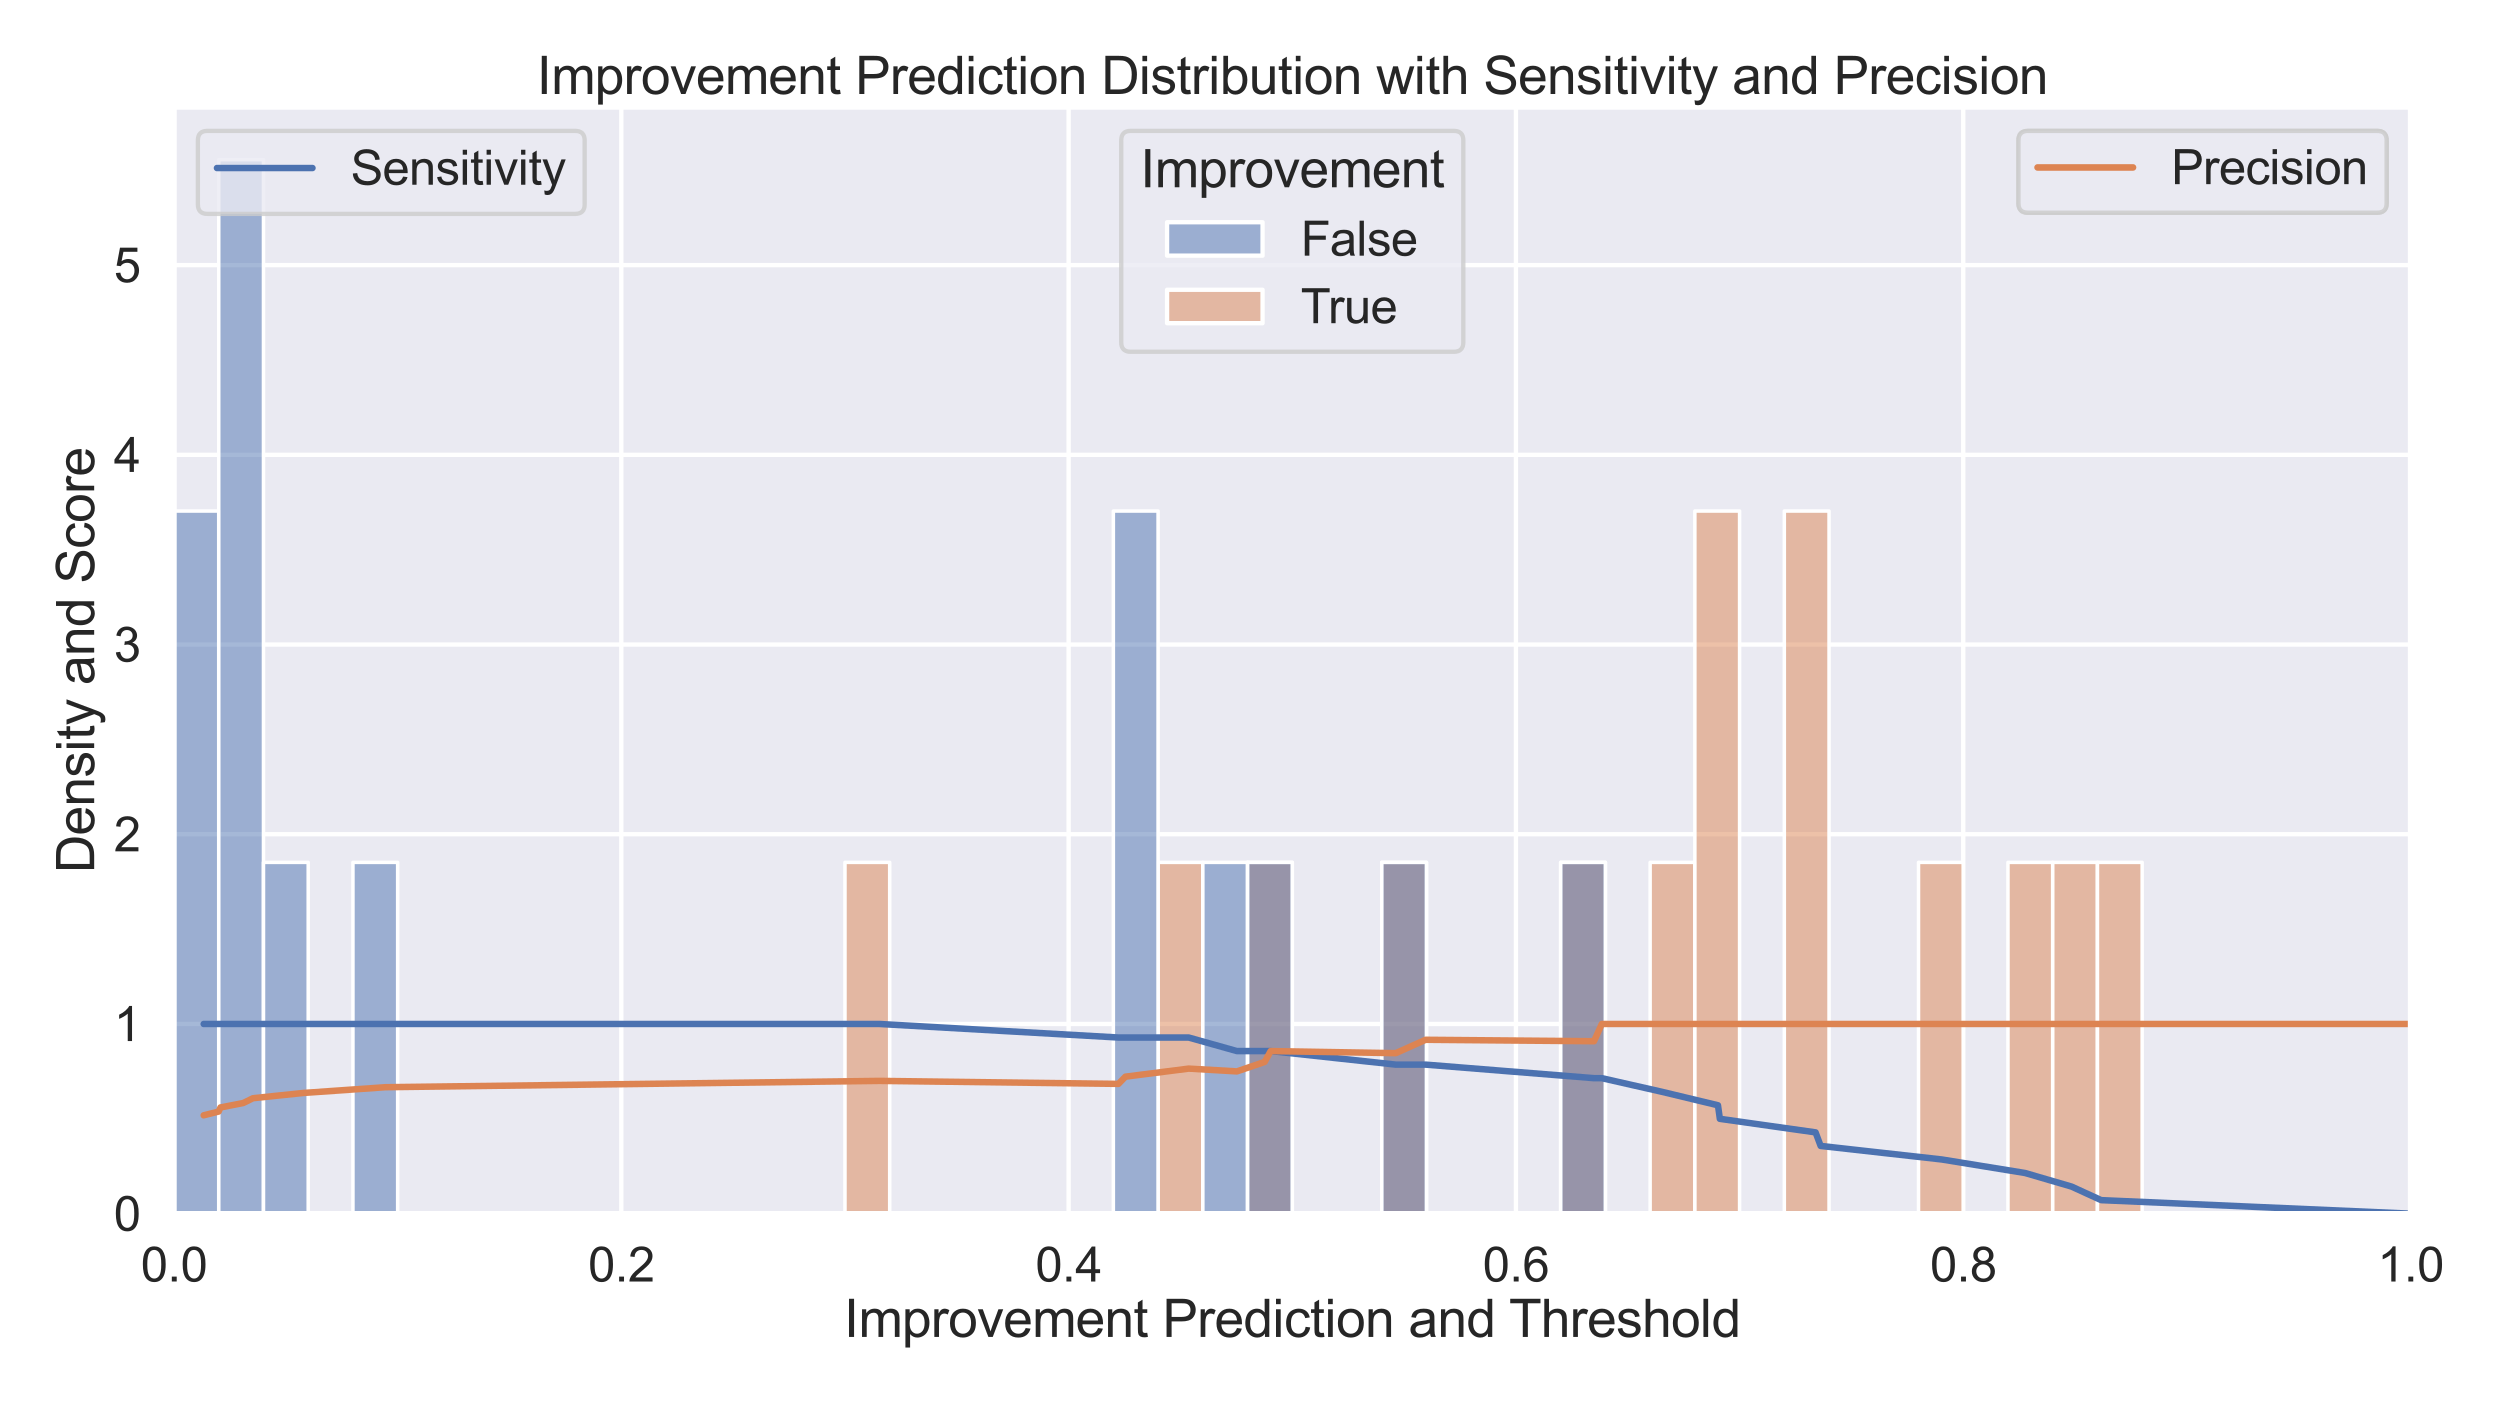 <?xml version="1.0" encoding="utf-8" standalone="no"?>
<!DOCTYPE svg PUBLIC "-//W3C//DTD SVG 1.1//EN"
  "http://www.w3.org/Graphics/SVG/1.1/DTD/svg11.dtd">
<svg xmlns:xlink="http://www.w3.org/1999/xlink" width="1152pt" height="648pt" viewBox="0 0 1152 648" xmlns="http://www.w3.org/2000/svg" version="1.1">
 <defs>
  <style type="text/css">*{stroke-linejoin: round; stroke-linecap: butt}</style>
 </defs>
 <g id="figure_1">
  <g id="patch_1">
   <path d="M 0 648 
L 1152 648 
L 1152 0 
L 0 0 
z
" style="fill: #ffffff"/>
  </g>
  <g id="axes_1">
   <g id="patch_2">
    <path d="M 80.183 559.268 
L 1110.78 559.268 
L 1110.78 49.312 
L 80.183 49.312 
z
" style="fill: #eaeaf2"/>
   </g>
   <g id="matplotlib.axis_1">
    <g id="xtick_1">
     <g id="line2d_1">
      <path d="M 80.183 559.268 
L 80.183 49.312 
" clip-path="url(#p3990dce817)" style="fill: none; stroke: #ffffff; stroke-width: 2; stroke-linecap: round"/>
     </g>
     <g id="text_1">
      <!-- 0.0 -->
      <g style="fill: #262626" transform="translate(64.892 590.515) scale(0.22 -0.22)">
       <defs>
        <path id="ArialMT-30" d="M 266 2259 
Q 266 3072 433 3567 
Q 600 4063 929 4331 
Q 1259 4600 1759 4600 
Q 2128 4600 2406 4451 
Q 2684 4303 2865 4023 
Q 3047 3744 3150 3342 
Q 3253 2941 3253 2259 
Q 3253 1453 3087 958 
Q 2922 463 2592 192 
Q 2263 -78 1759 -78 
Q 1097 -78 719 397 
Q 266 969 266 2259 
z
M 844 2259 
Q 844 1131 1108 757 
Q 1372 384 1759 384 
Q 2147 384 2411 759 
Q 2675 1134 2675 2259 
Q 2675 3391 2411 3762 
Q 2147 4134 1753 4134 
Q 1366 4134 1134 3806 
Q 844 3388 844 2259 
z
" transform="scale(0.016)"/>
        <path id="ArialMT-2e" d="M 581 0 
L 581 641 
L 1222 641 
L 1222 0 
L 581 0 
z
" transform="scale(0.016)"/>
       </defs>
       <use xlink:href="#ArialMT-30"/>
       <use xlink:href="#ArialMT-2e" x="55.615"/>
       <use xlink:href="#ArialMT-30" x="83.398"/>
      </g>
     </g>
    </g>
    <g id="xtick_2">
     <g id="line2d_2">
      <path d="M 286.302 559.268 
L 286.302 49.312 
" clip-path="url(#p3990dce817)" style="fill: none; stroke: #ffffff; stroke-width: 2; stroke-linecap: round"/>
     </g>
     <g id="text_2">
      <!-- 0.2 -->
      <g style="fill: #262626" transform="translate(271.012 590.515) scale(0.22 -0.22)">
       <defs>
        <path id="ArialMT-32" d="M 3222 541 
L 3222 0 
L 194 0 
Q 188 203 259 391 
Q 375 700 629 1000 
Q 884 1300 1366 1694 
Q 2113 2306 2375 2664 
Q 2638 3022 2638 3341 
Q 2638 3675 2398 3904 
Q 2159 4134 1775 4134 
Q 1369 4134 1125 3890 
Q 881 3647 878 3216 
L 300 3275 
Q 359 3922 746 4261 
Q 1134 4600 1788 4600 
Q 2447 4600 2831 4234 
Q 3216 3869 3216 3328 
Q 3216 3053 3103 2787 
Q 2991 2522 2730 2228 
Q 2469 1934 1863 1422 
Q 1356 997 1212 845 
Q 1069 694 975 541 
L 3222 541 
z
" transform="scale(0.016)"/>
       </defs>
       <use xlink:href="#ArialMT-30"/>
       <use xlink:href="#ArialMT-2e" x="55.615"/>
       <use xlink:href="#ArialMT-32" x="83.398"/>
      </g>
     </g>
    </g>
    <g id="xtick_3">
     <g id="line2d_3">
      <path d="M 492.421 559.268 
L 492.421 49.312 
" clip-path="url(#p3990dce817)" style="fill: none; stroke: #ffffff; stroke-width: 2; stroke-linecap: round"/>
     </g>
     <g id="text_3">
      <!-- 0.4 -->
      <g style="fill: #262626" transform="translate(477.132 590.515) scale(0.22 -0.22)">
       <defs>
        <path id="ArialMT-34" d="M 2069 0 
L 2069 1097 
L 81 1097 
L 81 1613 
L 2172 4581 
L 2631 4581 
L 2631 1613 
L 3250 1613 
L 3250 1097 
L 2631 1097 
L 2631 0 
L 2069 0 
z
M 2069 1613 
L 2069 3678 
L 634 1613 
L 2069 1613 
z
" transform="scale(0.016)"/>
       </defs>
       <use xlink:href="#ArialMT-30"/>
       <use xlink:href="#ArialMT-2e" x="55.615"/>
       <use xlink:href="#ArialMT-34" x="83.398"/>
      </g>
     </g>
    </g>
    <g id="xtick_4">
     <g id="line2d_4">
      <path d="M 698.541 559.268 
L 698.541 49.312 
" clip-path="url(#p3990dce817)" style="fill: none; stroke: #ffffff; stroke-width: 2; stroke-linecap: round"/>
     </g>
     <g id="text_4">
      <!-- 0.6 -->
      <g style="fill: #262626" transform="translate(683.251 590.515) scale(0.22 -0.22)">
       <defs>
        <path id="ArialMT-36" d="M 3184 3459 
L 2625 3416 
Q 2550 3747 2413 3897 
Q 2184 4138 1850 4138 
Q 1581 4138 1378 3988 
Q 1113 3794 959 3422 
Q 806 3050 800 2363 
Q 1003 2672 1297 2822 
Q 1591 2972 1913 2972 
Q 2475 2972 2870 2558 
Q 3266 2144 3266 1488 
Q 3266 1056 3080 686 
Q 2894 316 2569 119 
Q 2244 -78 1831 -78 
Q 1128 -78 684 439 
Q 241 956 241 2144 
Q 241 3472 731 4075 
Q 1159 4600 1884 4600 
Q 2425 4600 2770 4297 
Q 3116 3994 3184 3459 
z
M 888 1484 
Q 888 1194 1011 928 
Q 1134 663 1356 523 
Q 1578 384 1822 384 
Q 2178 384 2434 671 
Q 2691 959 2691 1453 
Q 2691 1928 2437 2201 
Q 2184 2475 1800 2475 
Q 1419 2475 1153 2201 
Q 888 1928 888 1484 
z
" transform="scale(0.016)"/>
       </defs>
       <use xlink:href="#ArialMT-30"/>
       <use xlink:href="#ArialMT-2e" x="55.615"/>
       <use xlink:href="#ArialMT-36" x="83.398"/>
      </g>
     </g>
    </g>
    <g id="xtick_5">
     <g id="line2d_5">
      <path d="M 904.66 559.268 
L 904.66 49.312 
" clip-path="url(#p3990dce817)" style="fill: none; stroke: #ffffff; stroke-width: 2; stroke-linecap: round"/>
     </g>
     <g id="text_5">
      <!-- 0.8 -->
      <g style="fill: #262626" transform="translate(889.37 590.515) scale(0.22 -0.22)">
       <defs>
        <path id="ArialMT-38" d="M 1131 2484 
Q 781 2613 612 2850 
Q 444 3088 444 3419 
Q 444 3919 803 4259 
Q 1163 4600 1759 4600 
Q 2359 4600 2725 4251 
Q 3091 3903 3091 3403 
Q 3091 3084 2923 2848 
Q 2756 2613 2416 2484 
Q 2838 2347 3058 2040 
Q 3278 1734 3278 1309 
Q 3278 722 2862 322 
Q 2447 -78 1769 -78 
Q 1091 -78 675 323 
Q 259 725 259 1325 
Q 259 1772 486 2073 
Q 713 2375 1131 2484 
z
M 1019 3438 
Q 1019 3113 1228 2906 
Q 1438 2700 1772 2700 
Q 2097 2700 2305 2904 
Q 2513 3109 2513 3406 
Q 2513 3716 2298 3927 
Q 2084 4138 1766 4138 
Q 1444 4138 1231 3931 
Q 1019 3725 1019 3438 
z
M 838 1322 
Q 838 1081 952 856 
Q 1066 631 1291 507 
Q 1516 384 1775 384 
Q 2178 384 2440 643 
Q 2703 903 2703 1303 
Q 2703 1709 2433 1975 
Q 2163 2241 1756 2241 
Q 1359 2241 1098 1978 
Q 838 1716 838 1322 
z
" transform="scale(0.016)"/>
       </defs>
       <use xlink:href="#ArialMT-30"/>
       <use xlink:href="#ArialMT-2e" x="55.615"/>
       <use xlink:href="#ArialMT-38" x="83.398"/>
      </g>
     </g>
    </g>
    <g id="xtick_6">
     <g id="line2d_6">
      <path d="M 1110.78 559.268 
L 1110.78 49.312 
" clip-path="url(#p3990dce817)" style="fill: none; stroke: #ffffff; stroke-width: 2; stroke-linecap: round"/>
     </g>
     <g id="text_6">
      <!-- 1.0 -->
      <g style="fill: #262626" transform="translate(1095.49 590.515) scale(0.22 -0.22)">
       <defs>
        <path id="ArialMT-31" d="M 2384 0 
L 1822 0 
L 1822 3584 
Q 1619 3391 1289 3197 
Q 959 3003 697 2906 
L 697 3450 
Q 1169 3672 1522 3987 
Q 1875 4303 2022 4600 
L 2384 4600 
L 2384 0 
z
" transform="scale(0.016)"/>
       </defs>
       <use xlink:href="#ArialMT-31"/>
       <use xlink:href="#ArialMT-2e" x="55.615"/>
       <use xlink:href="#ArialMT-30" x="83.398"/>
      </g>
     </g>
    </g>
    <g id="text_7">
     <!-- Improvement Prediction and Threshold -->
     <g style="fill: #262626" transform="translate(388.935 616.066) scale(0.24 -0.24)">
      <defs>
       <path id="ArialMT-49" d="M 597 0 
L 597 4581 
L 1203 4581 
L 1203 0 
L 597 0 
z
" transform="scale(0.016)"/>
       <path id="ArialMT-6d" d="M 422 0 
L 422 3319 
L 925 3319 
L 925 2853 
Q 1081 3097 1340 3245 
Q 1600 3394 1931 3394 
Q 2300 3394 2536 3241 
Q 2772 3088 2869 2813 
Q 3263 3394 3894 3394 
Q 4388 3394 4653 3120 
Q 4919 2847 4919 2278 
L 4919 0 
L 4359 0 
L 4359 2091 
Q 4359 2428 4304 2576 
Q 4250 2725 4106 2815 
Q 3963 2906 3769 2906 
Q 3419 2906 3187 2673 
Q 2956 2441 2956 1928 
L 2956 0 
L 2394 0 
L 2394 2156 
Q 2394 2531 2256 2718 
Q 2119 2906 1806 2906 
Q 1569 2906 1367 2781 
Q 1166 2656 1075 2415 
Q 984 2175 984 1722 
L 984 0 
L 422 0 
z
" transform="scale(0.016)"/>
       <path id="ArialMT-70" d="M 422 -1272 
L 422 3319 
L 934 3319 
L 934 2888 
Q 1116 3141 1344 3267 
Q 1572 3394 1897 3394 
Q 2322 3394 2647 3175 
Q 2972 2956 3137 2557 
Q 3303 2159 3303 1684 
Q 3303 1175 3120 767 
Q 2938 359 2589 142 
Q 2241 -75 1856 -75 
Q 1575 -75 1351 44 
Q 1128 163 984 344 
L 984 -1272 
L 422 -1272 
z
M 931 1641 
Q 931 1000 1190 694 
Q 1450 388 1819 388 
Q 2194 388 2461 705 
Q 2728 1022 2728 1688 
Q 2728 2322 2467 2637 
Q 2206 2953 1844 2953 
Q 1484 2953 1207 2617 
Q 931 2281 931 1641 
z
" transform="scale(0.016)"/>
       <path id="ArialMT-72" d="M 416 0 
L 416 3319 
L 922 3319 
L 922 2816 
Q 1116 3169 1280 3281 
Q 1444 3394 1641 3394 
Q 1925 3394 2219 3213 
L 2025 2691 
Q 1819 2813 1613 2813 
Q 1428 2813 1281 2702 
Q 1134 2591 1072 2394 
Q 978 2094 978 1738 
L 978 0 
L 416 0 
z
" transform="scale(0.016)"/>
       <path id="ArialMT-6f" d="M 213 1659 
Q 213 2581 725 3025 
Q 1153 3394 1769 3394 
Q 2453 3394 2887 2945 
Q 3322 2497 3322 1706 
Q 3322 1066 3130 698 
Q 2938 331 2570 128 
Q 2203 -75 1769 -75 
Q 1072 -75 642 372 
Q 213 819 213 1659 
z
M 791 1659 
Q 791 1022 1069 705 
Q 1347 388 1769 388 
Q 2188 388 2466 706 
Q 2744 1025 2744 1678 
Q 2744 2294 2464 2611 
Q 2184 2928 1769 2928 
Q 1347 2928 1069 2612 
Q 791 2297 791 1659 
z
" transform="scale(0.016)"/>
       <path id="ArialMT-76" d="M 1344 0 
L 81 3319 
L 675 3319 
L 1388 1331 
Q 1503 1009 1600 663 
Q 1675 925 1809 1294 
L 2547 3319 
L 3125 3319 
L 1869 0 
L 1344 0 
z
" transform="scale(0.016)"/>
       <path id="ArialMT-65" d="M 2694 1069 
L 3275 997 
Q 3138 488 2766 206 
Q 2394 -75 1816 -75 
Q 1088 -75 661 373 
Q 234 822 234 1631 
Q 234 2469 665 2931 
Q 1097 3394 1784 3394 
Q 2450 3394 2872 2941 
Q 3294 2488 3294 1666 
Q 3294 1616 3291 1516 
L 816 1516 
Q 847 969 1125 678 
Q 1403 388 1819 388 
Q 2128 388 2347 550 
Q 2566 713 2694 1069 
z
M 847 1978 
L 2700 1978 
Q 2663 2397 2488 2606 
Q 2219 2931 1791 2931 
Q 1403 2931 1139 2672 
Q 875 2413 847 1978 
z
" transform="scale(0.016)"/>
       <path id="ArialMT-6e" d="M 422 0 
L 422 3319 
L 928 3319 
L 928 2847 
Q 1294 3394 1984 3394 
Q 2284 3394 2536 3286 
Q 2788 3178 2913 3003 
Q 3038 2828 3088 2588 
Q 3119 2431 3119 2041 
L 3119 0 
L 2556 0 
L 2556 2019 
Q 2556 2363 2490 2533 
Q 2425 2703 2258 2804 
Q 2091 2906 1866 2906 
Q 1506 2906 1245 2678 
Q 984 2450 984 1813 
L 984 0 
L 422 0 
z
" transform="scale(0.016)"/>
       <path id="ArialMT-74" d="M 1650 503 
L 1731 6 
Q 1494 -44 1306 -44 
Q 1000 -44 831 53 
Q 663 150 594 308 
Q 525 466 525 972 
L 525 2881 
L 113 2881 
L 113 3319 
L 525 3319 
L 525 4141 
L 1084 4478 
L 1084 3319 
L 1650 3319 
L 1650 2881 
L 1084 2881 
L 1084 941 
Q 1084 700 1114 631 
Q 1144 563 1211 522 
Q 1278 481 1403 481 
Q 1497 481 1650 503 
z
" transform="scale(0.016)"/>
       <path id="ArialMT-20" transform="scale(0.016)"/>
       <path id="ArialMT-50" d="M 494 0 
L 494 4581 
L 2222 4581 
Q 2678 4581 2919 4538 
Q 3256 4481 3484 4323 
Q 3713 4166 3852 3881 
Q 3991 3597 3991 3256 
Q 3991 2672 3619 2267 
Q 3247 1863 2275 1863 
L 1100 1863 
L 1100 0 
L 494 0 
z
M 1100 2403 
L 2284 2403 
Q 2872 2403 3119 2622 
Q 3366 2841 3366 3238 
Q 3366 3525 3220 3729 
Q 3075 3934 2838 4000 
Q 2684 4041 2272 4041 
L 1100 4041 
L 1100 2403 
z
" transform="scale(0.016)"/>
       <path id="ArialMT-64" d="M 2575 0 
L 2575 419 
Q 2259 -75 1647 -75 
Q 1250 -75 917 144 
Q 584 363 401 755 
Q 219 1147 219 1656 
Q 219 2153 384 2558 
Q 550 2963 881 3178 
Q 1213 3394 1622 3394 
Q 1922 3394 2156 3267 
Q 2391 3141 2538 2938 
L 2538 4581 
L 3097 4581 
L 3097 0 
L 2575 0 
z
M 797 1656 
Q 797 1019 1065 703 
Q 1334 388 1700 388 
Q 2069 388 2326 689 
Q 2584 991 2584 1609 
Q 2584 2291 2321 2609 
Q 2059 2928 1675 2928 
Q 1300 2928 1048 2622 
Q 797 2316 797 1656 
z
" transform="scale(0.016)"/>
       <path id="ArialMT-69" d="M 425 3934 
L 425 4581 
L 988 4581 
L 988 3934 
L 425 3934 
z
M 425 0 
L 425 3319 
L 988 3319 
L 988 0 
L 425 0 
z
" transform="scale(0.016)"/>
       <path id="ArialMT-63" d="M 2588 1216 
L 3141 1144 
Q 3050 572 2676 248 
Q 2303 -75 1759 -75 
Q 1078 -75 664 370 
Q 250 816 250 1647 
Q 250 2184 428 2587 
Q 606 2991 970 3192 
Q 1334 3394 1763 3394 
Q 2303 3394 2647 3120 
Q 2991 2847 3088 2344 
L 2541 2259 
Q 2463 2594 2264 2762 
Q 2066 2931 1784 2931 
Q 1359 2931 1093 2626 
Q 828 2322 828 1663 
Q 828 994 1084 691 
Q 1341 388 1753 388 
Q 2084 388 2306 591 
Q 2528 794 2588 1216 
z
" transform="scale(0.016)"/>
       <path id="ArialMT-61" d="M 2588 409 
Q 2275 144 1986 34 
Q 1697 -75 1366 -75 
Q 819 -75 525 192 
Q 231 459 231 875 
Q 231 1119 342 1320 
Q 453 1522 633 1644 
Q 813 1766 1038 1828 
Q 1203 1872 1538 1913 
Q 2219 1994 2541 2106 
Q 2544 2222 2544 2253 
Q 2544 2597 2384 2738 
Q 2169 2928 1744 2928 
Q 1347 2928 1158 2789 
Q 969 2650 878 2297 
L 328 2372 
Q 403 2725 575 2942 
Q 747 3159 1072 3276 
Q 1397 3394 1825 3394 
Q 2250 3394 2515 3294 
Q 2781 3194 2906 3042 
Q 3031 2891 3081 2659 
Q 3109 2516 3109 2141 
L 3109 1391 
Q 3109 606 3145 398 
Q 3181 191 3288 0 
L 2700 0 
Q 2613 175 2588 409 
z
M 2541 1666 
Q 2234 1541 1622 1453 
Q 1275 1403 1131 1340 
Q 988 1278 909 1158 
Q 831 1038 831 891 
Q 831 666 1001 516 
Q 1172 366 1500 366 
Q 1825 366 2078 508 
Q 2331 650 2450 897 
Q 2541 1088 2541 1459 
L 2541 1666 
z
" transform="scale(0.016)"/>
       <path id="ArialMT-54" d="M 1659 0 
L 1659 4041 
L 150 4041 
L 150 4581 
L 3781 4581 
L 3781 4041 
L 2266 4041 
L 2266 0 
L 1659 0 
z
" transform="scale(0.016)"/>
       <path id="ArialMT-68" d="M 422 0 
L 422 4581 
L 984 4581 
L 984 2938 
Q 1378 3394 1978 3394 
Q 2347 3394 2619 3248 
Q 2891 3103 3008 2847 
Q 3125 2591 3125 2103 
L 3125 0 
L 2563 0 
L 2563 2103 
Q 2563 2525 2380 2717 
Q 2197 2909 1863 2909 
Q 1613 2909 1392 2779 
Q 1172 2650 1078 2428 
Q 984 2206 984 1816 
L 984 0 
L 422 0 
z
" transform="scale(0.016)"/>
       <path id="ArialMT-73" d="M 197 991 
L 753 1078 
Q 800 744 1014 566 
Q 1228 388 1613 388 
Q 2000 388 2187 545 
Q 2375 703 2375 916 
Q 2375 1106 2209 1216 
Q 2094 1291 1634 1406 
Q 1016 1563 777 1677 
Q 538 1791 414 1992 
Q 291 2194 291 2438 
Q 291 2659 392 2848 
Q 494 3038 669 3163 
Q 800 3259 1026 3326 
Q 1253 3394 1513 3394 
Q 1903 3394 2198 3281 
Q 2494 3169 2634 2976 
Q 2775 2784 2828 2463 
L 2278 2388 
Q 2241 2644 2061 2787 
Q 1881 2931 1553 2931 
Q 1166 2931 1000 2803 
Q 834 2675 834 2503 
Q 834 2394 903 2306 
Q 972 2216 1119 2156 
Q 1203 2125 1616 2013 
Q 2213 1853 2448 1751 
Q 2684 1650 2818 1456 
Q 2953 1263 2953 975 
Q 2953 694 2789 445 
Q 2625 197 2315 61 
Q 2006 -75 1616 -75 
Q 969 -75 630 194 
Q 291 463 197 991 
z
" transform="scale(0.016)"/>
       <path id="ArialMT-6c" d="M 409 0 
L 409 4581 
L 972 4581 
L 972 0 
L 409 0 
z
" transform="scale(0.016)"/>
      </defs>
      <use xlink:href="#ArialMT-49"/>
      <use xlink:href="#ArialMT-6d" x="27.783"/>
      <use xlink:href="#ArialMT-70" x="111.084"/>
      <use xlink:href="#ArialMT-72" x="166.699"/>
      <use xlink:href="#ArialMT-6f" x="200"/>
      <use xlink:href="#ArialMT-76" x="255.615"/>
      <use xlink:href="#ArialMT-65" x="305.615"/>
      <use xlink:href="#ArialMT-6d" x="361.23"/>
      <use xlink:href="#ArialMT-65" x="444.531"/>
      <use xlink:href="#ArialMT-6e" x="500.146"/>
      <use xlink:href="#ArialMT-74" x="555.762"/>
      <use xlink:href="#ArialMT-20" x="583.545"/>
      <use xlink:href="#ArialMT-50" x="611.328"/>
      <use xlink:href="#ArialMT-72" x="678.027"/>
      <use xlink:href="#ArialMT-65" x="711.328"/>
      <use xlink:href="#ArialMT-64" x="766.943"/>
      <use xlink:href="#ArialMT-69" x="822.559"/>
      <use xlink:href="#ArialMT-63" x="844.775"/>
      <use xlink:href="#ArialMT-74" x="894.775"/>
      <use xlink:href="#ArialMT-69" x="922.559"/>
      <use xlink:href="#ArialMT-6f" x="944.775"/>
      <use xlink:href="#ArialMT-6e" x="1000.391"/>
      <use xlink:href="#ArialMT-20" x="1056.006"/>
      <use xlink:href="#ArialMT-61" x="1083.789"/>
      <use xlink:href="#ArialMT-6e" x="1139.404"/>
      <use xlink:href="#ArialMT-64" x="1195.02"/>
      <use xlink:href="#ArialMT-20" x="1250.635"/>
      <use xlink:href="#ArialMT-54" x="1276.668"/>
      <use xlink:href="#ArialMT-68" x="1337.752"/>
      <use xlink:href="#ArialMT-72" x="1393.367"/>
      <use xlink:href="#ArialMT-65" x="1426.668"/>
      <use xlink:href="#ArialMT-73" x="1482.283"/>
      <use xlink:href="#ArialMT-68" x="1532.283"/>
      <use xlink:href="#ArialMT-6f" x="1587.898"/>
      <use xlink:href="#ArialMT-6c" x="1643.514"/>
      <use xlink:href="#ArialMT-64" x="1665.73"/>
     </g>
    </g>
   </g>
   <g id="matplotlib.axis_2">
    <g id="ytick_1">
     <g id="line2d_7">
      <path d="M 80.183 559.268 
L 1110.78 559.268 
" clip-path="url(#p3990dce817)" style="fill: none; stroke: #ffffff; stroke-width: 2; stroke-linecap: round"/>
     </g>
     <g id="text_8">
      <!-- 0 -->
      <g style="fill: #262626" transform="translate(52.448 567.141) scale(0.22 -0.22)">
       <use xlink:href="#ArialMT-30"/>
      </g>
     </g>
    </g>
    <g id="ytick_2">
     <g id="line2d_8">
      <path d="M 80.183 471.847 
L 1110.78 471.847 
" clip-path="url(#p3990dce817)" style="fill: none; stroke: #ffffff; stroke-width: 2; stroke-linecap: round"/>
     </g>
     <g id="text_9">
      <!-- 1 -->
      <g style="fill: #262626" transform="translate(52.448 479.72) scale(0.22 -0.22)">
       <use xlink:href="#ArialMT-31"/>
      </g>
     </g>
    </g>
    <g id="ytick_3">
     <g id="line2d_9">
      <path d="M 80.183 384.426 
L 1110.78 384.426 
" clip-path="url(#p3990dce817)" style="fill: none; stroke: #ffffff; stroke-width: 2; stroke-linecap: round"/>
     </g>
     <g id="text_10">
      <!-- 2 -->
      <g style="fill: #262626" transform="translate(52.448 392.299) scale(0.22 -0.22)">
       <use xlink:href="#ArialMT-32"/>
      </g>
     </g>
    </g>
    <g id="ytick_4">
     <g id="line2d_10">
      <path d="M 80.183 297.005 
L 1110.78 297.005 
" clip-path="url(#p3990dce817)" style="fill: none; stroke: #ffffff; stroke-width: 2; stroke-linecap: round"/>
     </g>
     <g id="text_11">
      <!-- 3 -->
      <g style="fill: #262626" transform="translate(52.448 304.879) scale(0.22 -0.22)">
       <defs>
        <path id="ArialMT-33" d="M 269 1209 
L 831 1284 
Q 928 806 1161 595 
Q 1394 384 1728 384 
Q 2125 384 2398 659 
Q 2672 934 2672 1341 
Q 2672 1728 2419 1979 
Q 2166 2231 1775 2231 
Q 1616 2231 1378 2169 
L 1441 2663 
Q 1497 2656 1531 2656 
Q 1891 2656 2178 2843 
Q 2466 3031 2466 3422 
Q 2466 3731 2256 3934 
Q 2047 4138 1716 4138 
Q 1388 4138 1169 3931 
Q 950 3725 888 3313 
L 325 3413 
Q 428 3978 793 4289 
Q 1159 4600 1703 4600 
Q 2078 4600 2393 4439 
Q 2709 4278 2876 4000 
Q 3044 3722 3044 3409 
Q 3044 3113 2884 2869 
Q 2725 2625 2413 2481 
Q 2819 2388 3044 2092 
Q 3269 1797 3269 1353 
Q 3269 753 2831 336 
Q 2394 -81 1725 -81 
Q 1122 -81 723 278 
Q 325 638 269 1209 
z
" transform="scale(0.016)"/>
       </defs>
       <use xlink:href="#ArialMT-33"/>
      </g>
     </g>
    </g>
    <g id="ytick_5">
     <g id="line2d_11">
      <path d="M 80.183 209.584 
L 1110.78 209.584 
" clip-path="url(#p3990dce817)" style="fill: none; stroke: #ffffff; stroke-width: 2; stroke-linecap: round"/>
     </g>
     <g id="text_12">
      <!-- 4 -->
      <g style="fill: #262626" transform="translate(52.448 217.458) scale(0.22 -0.22)">
       <use xlink:href="#ArialMT-34"/>
      </g>
     </g>
    </g>
    <g id="ytick_6">
     <g id="line2d_12">
      <path d="M 80.183 122.163 
L 1110.78 122.163 
" clip-path="url(#p3990dce817)" style="fill: none; stroke: #ffffff; stroke-width: 2; stroke-linecap: round"/>
     </g>
     <g id="text_13">
      <!-- 5 -->
      <g style="fill: #262626" transform="translate(52.448 130.037) scale(0.22 -0.22)">
       <defs>
        <path id="ArialMT-35" d="M 266 1200 
L 856 1250 
Q 922 819 1161 601 
Q 1400 384 1738 384 
Q 2144 384 2425 690 
Q 2706 997 2706 1503 
Q 2706 1984 2436 2262 
Q 2166 2541 1728 2541 
Q 1456 2541 1237 2417 
Q 1019 2294 894 2097 
L 366 2166 
L 809 4519 
L 3088 4519 
L 3088 3981 
L 1259 3981 
L 1013 2750 
Q 1425 3038 1878 3038 
Q 2478 3038 2890 2622 
Q 3303 2206 3303 1553 
Q 3303 931 2941 478 
Q 2500 -78 1738 -78 
Q 1113 -78 717 272 
Q 322 622 266 1200 
z
" transform="scale(0.016)"/>
       </defs>
       <use xlink:href="#ArialMT-35"/>
      </g>
     </g>
    </g>
    <g id="text_14">
     <!-- Density and Score -->
     <g style="fill: #262626" transform="translate(43.397 402.336) rotate(-90) scale(0.24 -0.24)">
      <defs>
       <path id="ArialMT-44" d="M 494 0 
L 494 4581 
L 2072 4581 
Q 2606 4581 2888 4516 
Q 3281 4425 3559 4188 
Q 3922 3881 4101 3404 
Q 4281 2928 4281 2316 
Q 4281 1794 4159 1391 
Q 4038 988 3847 723 
Q 3656 459 3429 307 
Q 3203 156 2883 78 
Q 2563 0 2147 0 
L 494 0 
z
M 1100 541 
L 2078 541 
Q 2531 541 2789 625 
Q 3047 709 3200 863 
Q 3416 1078 3536 1442 
Q 3656 1806 3656 2325 
Q 3656 3044 3420 3430 
Q 3184 3816 2847 3947 
Q 2603 4041 2063 4041 
L 1100 4041 
L 1100 541 
z
" transform="scale(0.016)"/>
       <path id="ArialMT-79" d="M 397 -1278 
L 334 -750 
Q 519 -800 656 -800 
Q 844 -800 956 -737 
Q 1069 -675 1141 -563 
Q 1194 -478 1313 -144 
Q 1328 -97 1363 -6 
L 103 3319 
L 709 3319 
L 1400 1397 
Q 1534 1031 1641 628 
Q 1738 1016 1872 1384 
L 2581 3319 
L 3144 3319 
L 1881 -56 
Q 1678 -603 1566 -809 
Q 1416 -1088 1222 -1217 
Q 1028 -1347 759 -1347 
Q 597 -1347 397 -1278 
z
" transform="scale(0.016)"/>
       <path id="ArialMT-53" d="M 288 1472 
L 859 1522 
Q 900 1178 1048 958 
Q 1197 738 1509 602 
Q 1822 466 2213 466 
Q 2559 466 2825 569 
Q 3091 672 3220 851 
Q 3350 1031 3350 1244 
Q 3350 1459 3225 1620 
Q 3100 1781 2813 1891 
Q 2628 1963 1997 2114 
Q 1366 2266 1113 2400 
Q 784 2572 623 2826 
Q 463 3081 463 3397 
Q 463 3744 659 4045 
Q 856 4347 1234 4503 
Q 1613 4659 2075 4659 
Q 2584 4659 2973 4495 
Q 3363 4331 3572 4012 
Q 3781 3694 3797 3291 
L 3216 3247 
Q 3169 3681 2898 3903 
Q 2628 4125 2100 4125 
Q 1550 4125 1298 3923 
Q 1047 3722 1047 3438 
Q 1047 3191 1225 3031 
Q 1400 2872 2139 2705 
Q 2878 2538 3153 2413 
Q 3553 2228 3743 1945 
Q 3934 1663 3934 1294 
Q 3934 928 3725 604 
Q 3516 281 3123 101 
Q 2731 -78 2241 -78 
Q 1619 -78 1198 103 
Q 778 284 539 648 
Q 300 1013 288 1472 
z
" transform="scale(0.016)"/>
      </defs>
      <use xlink:href="#ArialMT-44"/>
      <use xlink:href="#ArialMT-65" x="72.217"/>
      <use xlink:href="#ArialMT-6e" x="127.832"/>
      <use xlink:href="#ArialMT-73" x="183.447"/>
      <use xlink:href="#ArialMT-69" x="233.447"/>
      <use xlink:href="#ArialMT-74" x="255.664"/>
      <use xlink:href="#ArialMT-79" x="283.447"/>
      <use xlink:href="#ArialMT-20" x="333.447"/>
      <use xlink:href="#ArialMT-61" x="361.23"/>
      <use xlink:href="#ArialMT-6e" x="416.846"/>
      <use xlink:href="#ArialMT-64" x="472.461"/>
      <use xlink:href="#ArialMT-20" x="528.076"/>
      <use xlink:href="#ArialMT-53" x="555.859"/>
      <use xlink:href="#ArialMT-63" x="622.559"/>
      <use xlink:href="#ArialMT-6f" x="672.559"/>
      <use xlink:href="#ArialMT-72" x="728.174"/>
      <use xlink:href="#ArialMT-65" x="761.475"/>
     </g>
    </g>
   </g>
   <g id="patch_3">
    <path d="M 80.183 559.268 
L 100.794 559.268 
L 100.794 559.268 
L 80.183 559.268 
z
" clip-path="url(#p3990dce817)" style="fill: #dd8452; fill-opacity: 0.5; stroke: #ffffff; stroke-width: 1.623; stroke-linejoin: miter"/>
   </g>
   <g id="patch_4">
    <path d="M 100.794 559.268 
L 121.406 559.268 
L 121.406 559.268 
L 100.794 559.268 
z
" clip-path="url(#p3990dce817)" style="fill: #dd8452; fill-opacity: 0.5; stroke: #ffffff; stroke-width: 1.623; stroke-linejoin: miter"/>
   </g>
   <g id="patch_5">
    <path d="M 121.406 559.268 
L 142.018 559.268 
L 142.018 559.268 
L 121.406 559.268 
z
" clip-path="url(#p3990dce817)" style="fill: #dd8452; fill-opacity: 0.5; stroke: #ffffff; stroke-width: 1.623; stroke-linejoin: miter"/>
   </g>
   <g id="patch_6">
    <path d="M 142.018 559.268 
L 162.63 559.268 
L 162.63 559.268 
L 142.018 559.268 
z
" clip-path="url(#p3990dce817)" style="fill: #dd8452; fill-opacity: 0.5; stroke: #ffffff; stroke-width: 1.623; stroke-linejoin: miter"/>
   </g>
   <g id="patch_7">
    <path d="M 162.63 559.268 
L 183.242 559.268 
L 183.242 559.268 
L 162.63 559.268 
z
" clip-path="url(#p3990dce817)" style="fill: #dd8452; fill-opacity: 0.5; stroke: #ffffff; stroke-width: 1.623; stroke-linejoin: miter"/>
   </g>
   <g id="patch_8">
    <path d="M 183.242 559.268 
L 203.854 559.268 
L 203.854 559.268 
L 183.242 559.268 
z
" clip-path="url(#p3990dce817)" style="fill: #dd8452; fill-opacity: 0.5; stroke: #ffffff; stroke-width: 1.623; stroke-linejoin: miter"/>
   </g>
   <g id="patch_9">
    <path d="M 203.854 559.268 
L 224.466 559.268 
L 224.466 559.268 
L 203.854 559.268 
z
" clip-path="url(#p3990dce817)" style="fill: #dd8452; fill-opacity: 0.5; stroke: #ffffff; stroke-width: 1.623; stroke-linejoin: miter"/>
   </g>
   <g id="patch_10">
    <path d="M 224.466 559.268 
L 245.078 559.268 
L 245.078 559.268 
L 224.466 559.268 
z
" clip-path="url(#p3990dce817)" style="fill: #dd8452; fill-opacity: 0.5; stroke: #ffffff; stroke-width: 1.623; stroke-linejoin: miter"/>
   </g>
   <g id="patch_11">
    <path d="M 245.078 559.268 
L 265.69 559.268 
L 265.69 559.268 
L 245.078 559.268 
z
" clip-path="url(#p3990dce817)" style="fill: #dd8452; fill-opacity: 0.5; stroke: #ffffff; stroke-width: 1.623; stroke-linejoin: miter"/>
   </g>
   <g id="patch_12">
    <path d="M 265.69 559.268 
L 286.302 559.268 
L 286.302 559.268 
L 265.69 559.268 
z
" clip-path="url(#p3990dce817)" style="fill: #dd8452; fill-opacity: 0.5; stroke: #ffffff; stroke-width: 1.623; stroke-linejoin: miter"/>
   </g>
   <g id="patch_13">
    <path d="M 286.302 559.268 
L 306.914 559.268 
L 306.914 559.268 
L 286.302 559.268 
z
" clip-path="url(#p3990dce817)" style="fill: #dd8452; fill-opacity: 0.5; stroke: #ffffff; stroke-width: 1.623; stroke-linejoin: miter"/>
   </g>
   <g id="patch_14">
    <path d="M 306.914 559.268 
L 327.526 559.268 
L 327.526 559.268 
L 306.914 559.268 
z
" clip-path="url(#p3990dce817)" style="fill: #dd8452; fill-opacity: 0.5; stroke: #ffffff; stroke-width: 1.623; stroke-linejoin: miter"/>
   </g>
   <g id="patch_15">
    <path d="M 327.526 559.268 
L 348.138 559.268 
L 348.138 559.268 
L 327.526 559.268 
z
" clip-path="url(#p3990dce817)" style="fill: #dd8452; fill-opacity: 0.5; stroke: #ffffff; stroke-width: 1.623; stroke-linejoin: miter"/>
   </g>
   <g id="patch_16">
    <path d="M 348.138 559.268 
L 368.75 559.268 
L 368.75 559.268 
L 348.138 559.268 
z
" clip-path="url(#p3990dce817)" style="fill: #dd8452; fill-opacity: 0.5; stroke: #ffffff; stroke-width: 1.623; stroke-linejoin: miter"/>
   </g>
   <g id="patch_17">
    <path d="M 368.75 559.268 
L 389.362 559.268 
L 389.362 559.268 
L 368.75 559.268 
z
" clip-path="url(#p3990dce817)" style="fill: #dd8452; fill-opacity: 0.5; stroke: #ffffff; stroke-width: 1.623; stroke-linejoin: miter"/>
   </g>
   <g id="patch_18">
    <path d="M 389.362 559.268 
L 409.974 559.268 
L 409.974 397.377 
L 389.362 397.377 
z
" clip-path="url(#p3990dce817)" style="fill: #dd8452; fill-opacity: 0.5; stroke: #ffffff; stroke-width: 1.623; stroke-linejoin: miter"/>
   </g>
   <g id="patch_19">
    <path d="M 409.974 559.268 
L 430.586 559.268 
L 430.586 559.268 
L 409.974 559.268 
z
" clip-path="url(#p3990dce817)" style="fill: #dd8452; fill-opacity: 0.5; stroke: #ffffff; stroke-width: 1.623; stroke-linejoin: miter"/>
   </g>
   <g id="patch_20">
    <path d="M 430.586 559.268 
L 451.198 559.268 
L 451.198 559.268 
L 430.586 559.268 
z
" clip-path="url(#p3990dce817)" style="fill: #dd8452; fill-opacity: 0.5; stroke: #ffffff; stroke-width: 1.623; stroke-linejoin: miter"/>
   </g>
   <g id="patch_21">
    <path d="M 451.198 559.268 
L 471.81 559.268 
L 471.81 559.268 
L 451.198 559.268 
z
" clip-path="url(#p3990dce817)" style="fill: #dd8452; fill-opacity: 0.5; stroke: #ffffff; stroke-width: 1.623; stroke-linejoin: miter"/>
   </g>
   <g id="patch_22">
    <path d="M 471.81 559.268 
L 492.421 559.268 
L 492.421 559.268 
L 471.81 559.268 
z
" clip-path="url(#p3990dce817)" style="fill: #dd8452; fill-opacity: 0.5; stroke: #ffffff; stroke-width: 1.623; stroke-linejoin: miter"/>
   </g>
   <g id="patch_23">
    <path d="M 492.421 559.268 
L 513.033 559.268 
L 513.033 559.268 
L 492.421 559.268 
z
" clip-path="url(#p3990dce817)" style="fill: #dd8452; fill-opacity: 0.5; stroke: #ffffff; stroke-width: 1.623; stroke-linejoin: miter"/>
   </g>
   <g id="patch_24">
    <path d="M 513.033 559.268 
L 533.645 559.268 
L 533.645 559.268 
L 513.033 559.268 
z
" clip-path="url(#p3990dce817)" style="fill: #dd8452; fill-opacity: 0.5; stroke: #ffffff; stroke-width: 1.623; stroke-linejoin: miter"/>
   </g>
   <g id="patch_25">
    <path d="M 533.645 559.268 
L 554.257 559.268 
L 554.257 397.377 
L 533.645 397.377 
z
" clip-path="url(#p3990dce817)" style="fill: #dd8452; fill-opacity: 0.5; stroke: #ffffff; stroke-width: 1.623; stroke-linejoin: miter"/>
   </g>
   <g id="patch_26">
    <path d="M 554.257 559.268 
L 574.869 559.268 
L 574.869 559.268 
L 554.257 559.268 
z
" clip-path="url(#p3990dce817)" style="fill: #dd8452; fill-opacity: 0.5; stroke: #ffffff; stroke-width: 1.623; stroke-linejoin: miter"/>
   </g>
   <g id="patch_27">
    <path d="M 574.869 559.268 
L 595.481 559.268 
L 595.481 397.377 
L 574.869 397.377 
z
" clip-path="url(#p3990dce817)" style="fill: #dd8452; fill-opacity: 0.5; stroke: #ffffff; stroke-width: 1.623; stroke-linejoin: miter"/>
   </g>
   <g id="patch_28">
    <path d="M 595.481 559.268 
L 616.093 559.268 
L 616.093 559.268 
L 595.481 559.268 
z
" clip-path="url(#p3990dce817)" style="fill: #dd8452; fill-opacity: 0.5; stroke: #ffffff; stroke-width: 1.623; stroke-linejoin: miter"/>
   </g>
   <g id="patch_29">
    <path d="M 616.093 559.268 
L 636.705 559.268 
L 636.705 559.268 
L 616.093 559.268 
z
" clip-path="url(#p3990dce817)" style="fill: #dd8452; fill-opacity: 0.5; stroke: #ffffff; stroke-width: 1.623; stroke-linejoin: miter"/>
   </g>
   <g id="patch_30">
    <path d="M 636.705 559.268 
L 657.317 559.268 
L 657.317 397.377 
L 636.705 397.377 
z
" clip-path="url(#p3990dce817)" style="fill: #dd8452; fill-opacity: 0.5; stroke: #ffffff; stroke-width: 1.623; stroke-linejoin: miter"/>
   </g>
   <g id="patch_31">
    <path d="M 657.317 559.268 
L 677.929 559.268 
L 677.929 559.268 
L 657.317 559.268 
z
" clip-path="url(#p3990dce817)" style="fill: #dd8452; fill-opacity: 0.5; stroke: #ffffff; stroke-width: 1.623; stroke-linejoin: miter"/>
   </g>
   <g id="patch_32">
    <path d="M 677.929 559.268 
L 698.541 559.268 
L 698.541 559.268 
L 677.929 559.268 
z
" clip-path="url(#p3990dce817)" style="fill: #dd8452; fill-opacity: 0.5; stroke: #ffffff; stroke-width: 1.623; stroke-linejoin: miter"/>
   </g>
   <g id="patch_33">
    <path d="M 698.541 559.268 
L 719.153 559.268 
L 719.153 559.268 
L 698.541 559.268 
z
" clip-path="url(#p3990dce817)" style="fill: #dd8452; fill-opacity: 0.5; stroke: #ffffff; stroke-width: 1.623; stroke-linejoin: miter"/>
   </g>
   <g id="patch_34">
    <path d="M 719.153 559.268 
L 739.765 559.268 
L 739.765 397.377 
L 719.153 397.377 
z
" clip-path="url(#p3990dce817)" style="fill: #dd8452; fill-opacity: 0.5; stroke: #ffffff; stroke-width: 1.623; stroke-linejoin: miter"/>
   </g>
   <g id="patch_35">
    <path d="M 739.765 559.268 
L 760.377 559.268 
L 760.377 559.268 
L 739.765 559.268 
z
" clip-path="url(#p3990dce817)" style="fill: #dd8452; fill-opacity: 0.5; stroke: #ffffff; stroke-width: 1.623; stroke-linejoin: miter"/>
   </g>
   <g id="patch_36">
    <path d="M 760.377 559.268 
L 780.989 559.268 
L 780.989 397.377 
L 760.377 397.377 
z
" clip-path="url(#p3990dce817)" style="fill: #dd8452; fill-opacity: 0.5; stroke: #ffffff; stroke-width: 1.623; stroke-linejoin: miter"/>
   </g>
   <g id="patch_37">
    <path d="M 780.989 559.268 
L 801.601 559.268 
L 801.601 235.487 
L 780.989 235.487 
z
" clip-path="url(#p3990dce817)" style="fill: #dd8452; fill-opacity: 0.5; stroke: #ffffff; stroke-width: 1.623; stroke-linejoin: miter"/>
   </g>
   <g id="patch_38">
    <path d="M 801.601 559.268 
L 822.213 559.268 
L 822.213 559.268 
L 801.601 559.268 
z
" clip-path="url(#p3990dce817)" style="fill: #dd8452; fill-opacity: 0.5; stroke: #ffffff; stroke-width: 1.623; stroke-linejoin: miter"/>
   </g>
   <g id="patch_39">
    <path d="M 822.213 559.268 
L 842.825 559.268 
L 842.825 235.487 
L 822.213 235.487 
z
" clip-path="url(#p3990dce817)" style="fill: #dd8452; fill-opacity: 0.5; stroke: #ffffff; stroke-width: 1.623; stroke-linejoin: miter"/>
   </g>
   <g id="patch_40">
    <path d="M 842.825 559.268 
L 863.437 559.268 
L 863.437 559.268 
L 842.825 559.268 
z
" clip-path="url(#p3990dce817)" style="fill: #dd8452; fill-opacity: 0.5; stroke: #ffffff; stroke-width: 1.623; stroke-linejoin: miter"/>
   </g>
   <g id="patch_41">
    <path d="M 863.437 559.268 
L 884.049 559.268 
L 884.049 559.268 
L 863.437 559.268 
z
" clip-path="url(#p3990dce817)" style="fill: #dd8452; fill-opacity: 0.5; stroke: #ffffff; stroke-width: 1.623; stroke-linejoin: miter"/>
   </g>
   <g id="patch_42">
    <path d="M 884.049 559.268 
L 904.66 559.268 
L 904.66 397.377 
L 884.049 397.377 
z
" clip-path="url(#p3990dce817)" style="fill: #dd8452; fill-opacity: 0.5; stroke: #ffffff; stroke-width: 1.623; stroke-linejoin: miter"/>
   </g>
   <g id="patch_43">
    <path d="M 904.66 559.268 
L 925.272 559.268 
L 925.272 559.268 
L 904.66 559.268 
z
" clip-path="url(#p3990dce817)" style="fill: #dd8452; fill-opacity: 0.5; stroke: #ffffff; stroke-width: 1.623; stroke-linejoin: miter"/>
   </g>
   <g id="patch_44">
    <path d="M 925.272 559.268 
L 945.884 559.268 
L 945.884 397.377 
L 925.272 397.377 
z
" clip-path="url(#p3990dce817)" style="fill: #dd8452; fill-opacity: 0.5; stroke: #ffffff; stroke-width: 1.623; stroke-linejoin: miter"/>
   </g>
   <g id="patch_45">
    <path d="M 945.884 559.268 
L 966.496 559.268 
L 966.496 397.377 
L 945.884 397.377 
z
" clip-path="url(#p3990dce817)" style="fill: #dd8452; fill-opacity: 0.5; stroke: #ffffff; stroke-width: 1.623; stroke-linejoin: miter"/>
   </g>
   <g id="patch_46">
    <path d="M 966.496 559.268 
L 987.108 559.268 
L 987.108 397.377 
L 966.496 397.377 
z
" clip-path="url(#p3990dce817)" style="fill: #dd8452; fill-opacity: 0.5; stroke: #ffffff; stroke-width: 1.623; stroke-linejoin: miter"/>
   </g>
   <g id="patch_47">
    <path d="M 987.108 559.268 
L 1007.72 559.268 
L 1007.72 559.268 
L 987.108 559.268 
z
" clip-path="url(#p3990dce817)" style="fill: #dd8452; fill-opacity: 0.5; stroke: #ffffff; stroke-width: 1.623; stroke-linejoin: miter"/>
   </g>
   <g id="patch_48">
    <path d="M 1007.72 559.268 
L 1028.332 559.268 
L 1028.332 559.268 
L 1007.72 559.268 
z
" clip-path="url(#p3990dce817)" style="fill: #dd8452; fill-opacity: 0.5; stroke: #ffffff; stroke-width: 1.623; stroke-linejoin: miter"/>
   </g>
   <g id="patch_49">
    <path d="M 1028.332 559.268 
L 1048.944 559.268 
L 1048.944 559.268 
L 1028.332 559.268 
z
" clip-path="url(#p3990dce817)" style="fill: #dd8452; fill-opacity: 0.5; stroke: #ffffff; stroke-width: 1.623; stroke-linejoin: miter"/>
   </g>
   <g id="patch_50">
    <path d="M 1048.944 559.268 
L 1069.556 559.268 
L 1069.556 559.268 
L 1048.944 559.268 
z
" clip-path="url(#p3990dce817)" style="fill: #dd8452; fill-opacity: 0.5; stroke: #ffffff; stroke-width: 1.623; stroke-linejoin: miter"/>
   </g>
   <g id="patch_51">
    <path d="M 1069.556 559.268 
L 1090.168 559.268 
L 1090.168 559.268 
L 1069.556 559.268 
z
" clip-path="url(#p3990dce817)" style="fill: #dd8452; fill-opacity: 0.5; stroke: #ffffff; stroke-width: 1.623; stroke-linejoin: miter"/>
   </g>
   <g id="patch_52">
    <path d="M 1090.168 559.268 
L 1110.78 559.268 
L 1110.78 559.268 
L 1090.168 559.268 
z
" clip-path="url(#p3990dce817)" style="fill: #dd8452; fill-opacity: 0.5; stroke: #ffffff; stroke-width: 1.623; stroke-linejoin: miter"/>
   </g>
   <g id="patch_53">
    <path d="M 80.183 559.268 
L 100.794 559.268 
L 100.794 235.487 
L 80.183 235.487 
z
" clip-path="url(#p3990dce817)" style="fill: #4c72b0; fill-opacity: 0.5; stroke: #ffffff; stroke-width: 1.623; stroke-linejoin: miter"/>
   </g>
   <g id="patch_54">
    <path d="M 100.794 559.268 
L 121.406 559.268 
L 121.406 73.596 
L 100.794 73.596 
z
" clip-path="url(#p3990dce817)" style="fill: #4c72b0; fill-opacity: 0.5; stroke: #ffffff; stroke-width: 1.623; stroke-linejoin: miter"/>
   </g>
   <g id="patch_55">
    <path d="M 121.406 559.268 
L 142.018 559.268 
L 142.018 397.377 
L 121.406 397.377 
z
" clip-path="url(#p3990dce817)" style="fill: #4c72b0; fill-opacity: 0.5; stroke: #ffffff; stroke-width: 1.623; stroke-linejoin: miter"/>
   </g>
   <g id="patch_56">
    <path d="M 142.018 559.268 
L 162.63 559.268 
L 162.63 559.268 
L 142.018 559.268 
z
" clip-path="url(#p3990dce817)" style="fill: #4c72b0; fill-opacity: 0.5; stroke: #ffffff; stroke-width: 1.623; stroke-linejoin: miter"/>
   </g>
   <g id="patch_57">
    <path d="M 162.63 559.268 
L 183.242 559.268 
L 183.242 397.377 
L 162.63 397.377 
z
" clip-path="url(#p3990dce817)" style="fill: #4c72b0; fill-opacity: 0.5; stroke: #ffffff; stroke-width: 1.623; stroke-linejoin: miter"/>
   </g>
   <g id="patch_58">
    <path d="M 183.242 559.268 
L 203.854 559.268 
L 203.854 559.268 
L 183.242 559.268 
z
" clip-path="url(#p3990dce817)" style="fill: #4c72b0; fill-opacity: 0.5; stroke: #ffffff; stroke-width: 1.623; stroke-linejoin: miter"/>
   </g>
   <g id="patch_59">
    <path d="M 203.854 559.268 
L 224.466 559.268 
L 224.466 559.268 
L 203.854 559.268 
z
" clip-path="url(#p3990dce817)" style="fill: #4c72b0; fill-opacity: 0.5; stroke: #ffffff; stroke-width: 1.623; stroke-linejoin: miter"/>
   </g>
   <g id="patch_60">
    <path d="M 224.466 559.268 
L 245.078 559.268 
L 245.078 559.268 
L 224.466 559.268 
z
" clip-path="url(#p3990dce817)" style="fill: #4c72b0; fill-opacity: 0.5; stroke: #ffffff; stroke-width: 1.623; stroke-linejoin: miter"/>
   </g>
   <g id="patch_61">
    <path d="M 245.078 559.268 
L 265.69 559.268 
L 265.69 559.268 
L 245.078 559.268 
z
" clip-path="url(#p3990dce817)" style="fill: #4c72b0; fill-opacity: 0.5; stroke: #ffffff; stroke-width: 1.623; stroke-linejoin: miter"/>
   </g>
   <g id="patch_62">
    <path d="M 265.69 559.268 
L 286.302 559.268 
L 286.302 559.268 
L 265.69 559.268 
z
" clip-path="url(#p3990dce817)" style="fill: #4c72b0; fill-opacity: 0.5; stroke: #ffffff; stroke-width: 1.623; stroke-linejoin: miter"/>
   </g>
   <g id="patch_63">
    <path d="M 286.302 559.268 
L 306.914 559.268 
L 306.914 559.268 
L 286.302 559.268 
z
" clip-path="url(#p3990dce817)" style="fill: #4c72b0; fill-opacity: 0.5; stroke: #ffffff; stroke-width: 1.623; stroke-linejoin: miter"/>
   </g>
   <g id="patch_64">
    <path d="M 306.914 559.268 
L 327.526 559.268 
L 327.526 559.268 
L 306.914 559.268 
z
" clip-path="url(#p3990dce817)" style="fill: #4c72b0; fill-opacity: 0.5; stroke: #ffffff; stroke-width: 1.623; stroke-linejoin: miter"/>
   </g>
   <g id="patch_65">
    <path d="M 327.526 559.268 
L 348.138 559.268 
L 348.138 559.268 
L 327.526 559.268 
z
" clip-path="url(#p3990dce817)" style="fill: #4c72b0; fill-opacity: 0.5; stroke: #ffffff; stroke-width: 1.623; stroke-linejoin: miter"/>
   </g>
   <g id="patch_66">
    <path d="M 348.138 559.268 
L 368.75 559.268 
L 368.75 559.268 
L 348.138 559.268 
z
" clip-path="url(#p3990dce817)" style="fill: #4c72b0; fill-opacity: 0.5; stroke: #ffffff; stroke-width: 1.623; stroke-linejoin: miter"/>
   </g>
   <g id="patch_67">
    <path d="M 368.75 559.268 
L 389.362 559.268 
L 389.362 559.268 
L 368.75 559.268 
z
" clip-path="url(#p3990dce817)" style="fill: #4c72b0; fill-opacity: 0.5; stroke: #ffffff; stroke-width: 1.623; stroke-linejoin: miter"/>
   </g>
   <g id="patch_68">
    <path d="M 389.362 559.268 
L 409.974 559.268 
L 409.974 559.268 
L 389.362 559.268 
z
" clip-path="url(#p3990dce817)" style="fill: #4c72b0; fill-opacity: 0.5; stroke: #ffffff; stroke-width: 1.623; stroke-linejoin: miter"/>
   </g>
   <g id="patch_69">
    <path d="M 409.974 559.268 
L 430.586 559.268 
L 430.586 559.268 
L 409.974 559.268 
z
" clip-path="url(#p3990dce817)" style="fill: #4c72b0; fill-opacity: 0.5; stroke: #ffffff; stroke-width: 1.623; stroke-linejoin: miter"/>
   </g>
   <g id="patch_70">
    <path d="M 430.586 559.268 
L 451.198 559.268 
L 451.198 559.268 
L 430.586 559.268 
z
" clip-path="url(#p3990dce817)" style="fill: #4c72b0; fill-opacity: 0.5; stroke: #ffffff; stroke-width: 1.623; stroke-linejoin: miter"/>
   </g>
   <g id="patch_71">
    <path d="M 451.198 559.268 
L 471.81 559.268 
L 471.81 559.268 
L 451.198 559.268 
z
" clip-path="url(#p3990dce817)" style="fill: #4c72b0; fill-opacity: 0.5; stroke: #ffffff; stroke-width: 1.623; stroke-linejoin: miter"/>
   </g>
   <g id="patch_72">
    <path d="M 471.81 559.268 
L 492.421 559.268 
L 492.421 559.268 
L 471.81 559.268 
z
" clip-path="url(#p3990dce817)" style="fill: #4c72b0; fill-opacity: 0.5; stroke: #ffffff; stroke-width: 1.623; stroke-linejoin: miter"/>
   </g>
   <g id="patch_73">
    <path d="M 492.421 559.268 
L 513.033 559.268 
L 513.033 559.268 
L 492.421 559.268 
z
" clip-path="url(#p3990dce817)" style="fill: #4c72b0; fill-opacity: 0.5; stroke: #ffffff; stroke-width: 1.623; stroke-linejoin: miter"/>
   </g>
   <g id="patch_74">
    <path d="M 513.033 559.268 
L 533.645 559.268 
L 533.645 235.487 
L 513.033 235.487 
z
" clip-path="url(#p3990dce817)" style="fill: #4c72b0; fill-opacity: 0.5; stroke: #ffffff; stroke-width: 1.623; stroke-linejoin: miter"/>
   </g>
   <g id="patch_75">
    <path d="M 533.645 559.268 
L 554.257 559.268 
L 554.257 559.268 
L 533.645 559.268 
z
" clip-path="url(#p3990dce817)" style="fill: #4c72b0; fill-opacity: 0.5; stroke: #ffffff; stroke-width: 1.623; stroke-linejoin: miter"/>
   </g>
   <g id="patch_76">
    <path d="M 554.257 559.268 
L 574.869 559.268 
L 574.869 397.377 
L 554.257 397.377 
z
" clip-path="url(#p3990dce817)" style="fill: #4c72b0; fill-opacity: 0.5; stroke: #ffffff; stroke-width: 1.623; stroke-linejoin: miter"/>
   </g>
   <g id="patch_77">
    <path d="M 574.869 559.268 
L 595.481 559.268 
L 595.481 397.377 
L 574.869 397.377 
z
" clip-path="url(#p3990dce817)" style="fill: #4c72b0; fill-opacity: 0.5; stroke: #ffffff; stroke-width: 1.623; stroke-linejoin: miter"/>
   </g>
   <g id="patch_78">
    <path d="M 595.481 559.268 
L 616.093 559.268 
L 616.093 559.268 
L 595.481 559.268 
z
" clip-path="url(#p3990dce817)" style="fill: #4c72b0; fill-opacity: 0.5; stroke: #ffffff; stroke-width: 1.623; stroke-linejoin: miter"/>
   </g>
   <g id="patch_79">
    <path d="M 616.093 559.268 
L 636.705 559.268 
L 636.705 559.268 
L 616.093 559.268 
z
" clip-path="url(#p3990dce817)" style="fill: #4c72b0; fill-opacity: 0.5; stroke: #ffffff; stroke-width: 1.623; stroke-linejoin: miter"/>
   </g>
   <g id="patch_80">
    <path d="M 636.705 559.268 
L 657.317 559.268 
L 657.317 397.377 
L 636.705 397.377 
z
" clip-path="url(#p3990dce817)" style="fill: #4c72b0; fill-opacity: 0.5; stroke: #ffffff; stroke-width: 1.623; stroke-linejoin: miter"/>
   </g>
   <g id="patch_81">
    <path d="M 657.317 559.268 
L 677.929 559.268 
L 677.929 559.268 
L 657.317 559.268 
z
" clip-path="url(#p3990dce817)" style="fill: #4c72b0; fill-opacity: 0.5; stroke: #ffffff; stroke-width: 1.623; stroke-linejoin: miter"/>
   </g>
   <g id="patch_82">
    <path d="M 677.929 559.268 
L 698.541 559.268 
L 698.541 559.268 
L 677.929 559.268 
z
" clip-path="url(#p3990dce817)" style="fill: #4c72b0; fill-opacity: 0.5; stroke: #ffffff; stroke-width: 1.623; stroke-linejoin: miter"/>
   </g>
   <g id="patch_83">
    <path d="M 698.541 559.268 
L 719.153 559.268 
L 719.153 559.268 
L 698.541 559.268 
z
" clip-path="url(#p3990dce817)" style="fill: #4c72b0; fill-opacity: 0.5; stroke: #ffffff; stroke-width: 1.623; stroke-linejoin: miter"/>
   </g>
   <g id="patch_84">
    <path d="M 719.153 559.268 
L 739.765 559.268 
L 739.765 397.377 
L 719.153 397.377 
z
" clip-path="url(#p3990dce817)" style="fill: #4c72b0; fill-opacity: 0.5; stroke: #ffffff; stroke-width: 1.623; stroke-linejoin: miter"/>
   </g>
   <g id="patch_85">
    <path d="M 739.765 559.268 
L 760.377 559.268 
L 760.377 559.268 
L 739.765 559.268 
z
" clip-path="url(#p3990dce817)" style="fill: #4c72b0; fill-opacity: 0.5; stroke: #ffffff; stroke-width: 1.623; stroke-linejoin: miter"/>
   </g>
   <g id="patch_86">
    <path d="M 760.377 559.268 
L 780.989 559.268 
L 780.989 559.268 
L 760.377 559.268 
z
" clip-path="url(#p3990dce817)" style="fill: #4c72b0; fill-opacity: 0.5; stroke: #ffffff; stroke-width: 1.623; stroke-linejoin: miter"/>
   </g>
   <g id="patch_87">
    <path d="M 780.989 559.268 
L 801.601 559.268 
L 801.601 559.268 
L 780.989 559.268 
z
" clip-path="url(#p3990dce817)" style="fill: #4c72b0; fill-opacity: 0.5; stroke: #ffffff; stroke-width: 1.623; stroke-linejoin: miter"/>
   </g>
   <g id="patch_88">
    <path d="M 801.601 559.268 
L 822.213 559.268 
L 822.213 559.268 
L 801.601 559.268 
z
" clip-path="url(#p3990dce817)" style="fill: #4c72b0; fill-opacity: 0.5; stroke: #ffffff; stroke-width: 1.623; stroke-linejoin: miter"/>
   </g>
   <g id="patch_89">
    <path d="M 822.213 559.268 
L 842.825 559.268 
L 842.825 559.268 
L 822.213 559.268 
z
" clip-path="url(#p3990dce817)" style="fill: #4c72b0; fill-opacity: 0.5; stroke: #ffffff; stroke-width: 1.623; stroke-linejoin: miter"/>
   </g>
   <g id="patch_90">
    <path d="M 842.825 559.268 
L 863.437 559.268 
L 863.437 559.268 
L 842.825 559.268 
z
" clip-path="url(#p3990dce817)" style="fill: #4c72b0; fill-opacity: 0.5; stroke: #ffffff; stroke-width: 1.623; stroke-linejoin: miter"/>
   </g>
   <g id="patch_91">
    <path d="M 863.437 559.268 
L 884.049 559.268 
L 884.049 559.268 
L 863.437 559.268 
z
" clip-path="url(#p3990dce817)" style="fill: #4c72b0; fill-opacity: 0.5; stroke: #ffffff; stroke-width: 1.623; stroke-linejoin: miter"/>
   </g>
   <g id="patch_92">
    <path d="M 884.049 559.268 
L 904.66 559.268 
L 904.66 559.268 
L 884.049 559.268 
z
" clip-path="url(#p3990dce817)" style="fill: #4c72b0; fill-opacity: 0.5; stroke: #ffffff; stroke-width: 1.623; stroke-linejoin: miter"/>
   </g>
   <g id="patch_93">
    <path d="M 904.66 559.268 
L 925.272 559.268 
L 925.272 559.268 
L 904.66 559.268 
z
" clip-path="url(#p3990dce817)" style="fill: #4c72b0; fill-opacity: 0.5; stroke: #ffffff; stroke-width: 1.623; stroke-linejoin: miter"/>
   </g>
   <g id="patch_94">
    <path d="M 925.272 559.268 
L 945.884 559.268 
L 945.884 559.268 
L 925.272 559.268 
z
" clip-path="url(#p3990dce817)" style="fill: #4c72b0; fill-opacity: 0.5; stroke: #ffffff; stroke-width: 1.623; stroke-linejoin: miter"/>
   </g>
   <g id="patch_95">
    <path d="M 945.884 559.268 
L 966.496 559.268 
L 966.496 559.268 
L 945.884 559.268 
z
" clip-path="url(#p3990dce817)" style="fill: #4c72b0; fill-opacity: 0.5; stroke: #ffffff; stroke-width: 1.623; stroke-linejoin: miter"/>
   </g>
   <g id="patch_96">
    <path d="M 966.496 559.268 
L 987.108 559.268 
L 987.108 559.268 
L 966.496 559.268 
z
" clip-path="url(#p3990dce817)" style="fill: #4c72b0; fill-opacity: 0.5; stroke: #ffffff; stroke-width: 1.623; stroke-linejoin: miter"/>
   </g>
   <g id="patch_97">
    <path d="M 987.108 559.268 
L 1007.72 559.268 
L 1007.72 559.268 
L 987.108 559.268 
z
" clip-path="url(#p3990dce817)" style="fill: #4c72b0; fill-opacity: 0.5; stroke: #ffffff; stroke-width: 1.623; stroke-linejoin: miter"/>
   </g>
   <g id="patch_98">
    <path d="M 1007.72 559.268 
L 1028.332 559.268 
L 1028.332 559.268 
L 1007.72 559.268 
z
" clip-path="url(#p3990dce817)" style="fill: #4c72b0; fill-opacity: 0.5; stroke: #ffffff; stroke-width: 1.623; stroke-linejoin: miter"/>
   </g>
   <g id="patch_99">
    <path d="M 1028.332 559.268 
L 1048.944 559.268 
L 1048.944 559.268 
L 1028.332 559.268 
z
" clip-path="url(#p3990dce817)" style="fill: #4c72b0; fill-opacity: 0.5; stroke: #ffffff; stroke-width: 1.623; stroke-linejoin: miter"/>
   </g>
   <g id="patch_100">
    <path d="M 1048.944 559.268 
L 1069.556 559.268 
L 1069.556 559.268 
L 1048.944 559.268 
z
" clip-path="url(#p3990dce817)" style="fill: #4c72b0; fill-opacity: 0.5; stroke: #ffffff; stroke-width: 1.623; stroke-linejoin: miter"/>
   </g>
   <g id="patch_101">
    <path d="M 1069.556 559.268 
L 1090.168 559.268 
L 1090.168 559.268 
L 1069.556 559.268 
z
" clip-path="url(#p3990dce817)" style="fill: #4c72b0; fill-opacity: 0.5; stroke: #ffffff; stroke-width: 1.623; stroke-linejoin: miter"/>
   </g>
   <g id="patch_102">
    <path d="M 1090.168 559.268 
L 1110.78 559.268 
L 1110.78 559.268 
L 1090.168 559.268 
z
" clip-path="url(#p3990dce817)" style="fill: #4c72b0; fill-opacity: 0.5; stroke: #ffffff; stroke-width: 1.623; stroke-linejoin: miter"/>
   </g>
   <g id="line2d_13">
    <path d="M 93.863 471.847 
L 100.759 471.847 
L 101.598 471.847 
L 112.085 471.847 
L 116.585 471.847 
L 139.768 471.847 
L 177.592 471.847 
L 405.292 471.847 
L 515.375 478.091 
L 518.599 478.091 
L 547.727 478.091 
L 569.944 484.335 
L 582.76 484.335 
L 585.537 484.335 
L 643.166 490.58 
L 656.906 490.58 
L 734.523 496.824 
L 738.111 496.824 
L 765.659 503.068 
L 791.638 509.313 
L 792.512 515.557 
L 836.618 521.801 
L 838.956 528.046 
L 894.792 534.29 
L 933.198 540.534 
L 954.565 546.779 
L 968.211 553.023 
L 1110.78 559.268 
" clip-path="url(#p3990dce817)" style="fill: none; stroke: #4c72b0; stroke-width: 3; stroke-linecap: round"/>
   </g>
   <g id="line2d_14">
    <path d="M 93.863 513.938 
L 100.759 512.195 
L 101.598 510.312 
L 112.085 508.272 
L 116.585 506.055 
L 139.768 503.636 
L 177.592 500.987 
L 405.292 498.073 
L 515.375 499.453 
L 518.599 496.13 
L 547.727 492.416 
L 569.944 493.702 
L 582.76 489.331 
L 585.537 484.335 
L 643.166 485.296 
L 656.906 479.132 
L 734.523 479.794 
L 738.111 471.847 
L 765.659 471.847 
L 791.638 471.847 
L 792.512 471.847 
L 836.618 471.847 
L 838.956 471.847 
L 894.792 471.847 
L 933.198 471.847 
L 954.565 471.847 
L 968.211 471.847 
L 1110.78 471.847 
" clip-path="url(#p3990dce817)" style="fill: none; stroke: #dd8452; stroke-width: 3; stroke-linecap: round"/>
   </g>
   <g id="patch_103">
    <path d="M 80.183 559.268 
L 80.183 49.312 
" style="fill: none; stroke: #ffffff; stroke-width: 2.5; stroke-linejoin: miter; stroke-linecap: square"/>
   </g>
   <g id="patch_104">
    <path d="M 1110.78 559.268 
L 1110.78 49.312 
" style="fill: none; stroke: #ffffff; stroke-width: 2.5; stroke-linejoin: miter; stroke-linecap: square"/>
   </g>
   <g id="patch_105">
    <path d="M 80.183 559.268 
L 1110.78 559.268 
" style="fill: none; stroke: #ffffff; stroke-width: 2.5; stroke-linejoin: miter; stroke-linecap: square"/>
   </g>
   <g id="patch_106">
    <path d="M 80.183 49.312 
L 1110.78 49.312 
" style="fill: none; stroke: #ffffff; stroke-width: 2.5; stroke-linejoin: miter; stroke-linecap: square"/>
   </g>
   <g id="text_15">
    <!-- Improvement Prediction Distribution with Sensitivity and Precision -->
    <g style="fill: #262626" transform="translate(247.352 43.312) scale(0.24 -0.24)">
     <defs>
      <path id="ArialMT-62" d="M 941 0 
L 419 0 
L 419 4581 
L 981 4581 
L 981 2947 
Q 1338 3394 1891 3394 
Q 2197 3394 2470 3270 
Q 2744 3147 2920 2923 
Q 3097 2700 3197 2384 
Q 3297 2069 3297 1709 
Q 3297 856 2875 390 
Q 2453 -75 1863 -75 
Q 1275 -75 941 416 
L 941 0 
z
M 934 1684 
Q 934 1088 1097 822 
Q 1363 388 1816 388 
Q 2184 388 2453 708 
Q 2722 1028 2722 1663 
Q 2722 2313 2464 2622 
Q 2206 2931 1841 2931 
Q 1472 2931 1203 2611 
Q 934 2291 934 1684 
z
" transform="scale(0.016)"/>
      <path id="ArialMT-75" d="M 2597 0 
L 2597 488 
Q 2209 -75 1544 -75 
Q 1250 -75 995 37 
Q 741 150 617 320 
Q 494 491 444 738 
Q 409 903 409 1263 
L 409 3319 
L 972 3319 
L 972 1478 
Q 972 1038 1006 884 
Q 1059 663 1231 536 
Q 1403 409 1656 409 
Q 1909 409 2131 539 
Q 2353 669 2445 892 
Q 2538 1116 2538 1541 
L 2538 3319 
L 3100 3319 
L 3100 0 
L 2597 0 
z
" transform="scale(0.016)"/>
      <path id="ArialMT-77" d="M 1034 0 
L 19 3319 
L 600 3319 
L 1128 1403 
L 1325 691 
Q 1338 744 1497 1375 
L 2025 3319 
L 2603 3319 
L 3100 1394 
L 3266 759 
L 3456 1400 
L 4025 3319 
L 4572 3319 
L 3534 0 
L 2950 0 
L 2422 1988 
L 2294 2553 
L 1622 0 
L 1034 0 
z
" transform="scale(0.016)"/>
     </defs>
     <use xlink:href="#ArialMT-49"/>
     <use xlink:href="#ArialMT-6d" x="27.783"/>
     <use xlink:href="#ArialMT-70" x="111.084"/>
     <use xlink:href="#ArialMT-72" x="166.699"/>
     <use xlink:href="#ArialMT-6f" x="200"/>
     <use xlink:href="#ArialMT-76" x="255.615"/>
     <use xlink:href="#ArialMT-65" x="305.615"/>
     <use xlink:href="#ArialMT-6d" x="361.23"/>
     <use xlink:href="#ArialMT-65" x="444.531"/>
     <use xlink:href="#ArialMT-6e" x="500.146"/>
     <use xlink:href="#ArialMT-74" x="555.762"/>
     <use xlink:href="#ArialMT-20" x="583.545"/>
     <use xlink:href="#ArialMT-50" x="611.328"/>
     <use xlink:href="#ArialMT-72" x="678.027"/>
     <use xlink:href="#ArialMT-65" x="711.328"/>
     <use xlink:href="#ArialMT-64" x="766.943"/>
     <use xlink:href="#ArialMT-69" x="822.559"/>
     <use xlink:href="#ArialMT-63" x="844.775"/>
     <use xlink:href="#ArialMT-74" x="894.775"/>
     <use xlink:href="#ArialMT-69" x="922.559"/>
     <use xlink:href="#ArialMT-6f" x="944.775"/>
     <use xlink:href="#ArialMT-6e" x="1000.391"/>
     <use xlink:href="#ArialMT-20" x="1056.006"/>
     <use xlink:href="#ArialMT-44" x="1083.789"/>
     <use xlink:href="#ArialMT-69" x="1156.006"/>
     <use xlink:href="#ArialMT-73" x="1178.223"/>
     <use xlink:href="#ArialMT-74" x="1228.223"/>
     <use xlink:href="#ArialMT-72" x="1256.006"/>
     <use xlink:href="#ArialMT-69" x="1289.307"/>
     <use xlink:href="#ArialMT-62" x="1311.523"/>
     <use xlink:href="#ArialMT-75" x="1367.139"/>
     <use xlink:href="#ArialMT-74" x="1422.754"/>
     <use xlink:href="#ArialMT-69" x="1450.537"/>
     <use xlink:href="#ArialMT-6f" x="1472.754"/>
     <use xlink:href="#ArialMT-6e" x="1528.369"/>
     <use xlink:href="#ArialMT-20" x="1583.984"/>
     <use xlink:href="#ArialMT-77" x="1611.768"/>
     <use xlink:href="#ArialMT-69" x="1683.984"/>
     <use xlink:href="#ArialMT-74" x="1706.201"/>
     <use xlink:href="#ArialMT-68" x="1733.984"/>
     <use xlink:href="#ArialMT-20" x="1789.6"/>
     <use xlink:href="#ArialMT-53" x="1817.383"/>
     <use xlink:href="#ArialMT-65" x="1884.082"/>
     <use xlink:href="#ArialMT-6e" x="1939.697"/>
     <use xlink:href="#ArialMT-73" x="1995.312"/>
     <use xlink:href="#ArialMT-69" x="2045.312"/>
     <use xlink:href="#ArialMT-74" x="2067.529"/>
     <use xlink:href="#ArialMT-69" x="2095.312"/>
     <use xlink:href="#ArialMT-76" x="2117.529"/>
     <use xlink:href="#ArialMT-69" x="2167.529"/>
     <use xlink:href="#ArialMT-74" x="2189.746"/>
     <use xlink:href="#ArialMT-79" x="2217.529"/>
     <use xlink:href="#ArialMT-20" x="2267.529"/>
     <use xlink:href="#ArialMT-61" x="2295.312"/>
     <use xlink:href="#ArialMT-6e" x="2350.928"/>
     <use xlink:href="#ArialMT-64" x="2406.543"/>
     <use xlink:href="#ArialMT-20" x="2462.158"/>
     <use xlink:href="#ArialMT-50" x="2489.941"/>
     <use xlink:href="#ArialMT-72" x="2556.641"/>
     <use xlink:href="#ArialMT-65" x="2589.941"/>
     <use xlink:href="#ArialMT-63" x="2645.557"/>
     <use xlink:href="#ArialMT-69" x="2695.557"/>
     <use xlink:href="#ArialMT-73" x="2717.773"/>
     <use xlink:href="#ArialMT-69" x="2767.773"/>
     <use xlink:href="#ArialMT-6f" x="2789.99"/>
     <use xlink:href="#ArialMT-6e" x="2845.605"/>
    </g>
   </g>
   <g id="legend_1">
    <g id="patch_107">
     <path d="M 95.582 98.558 
L 265.013 98.558 
Q 269.413 98.558 269.413 94.158 
L 269.413 64.713 
Q 269.413 60.312 265.013 60.312 
L 95.582 60.312 
Q 91.183 60.312 91.183 64.713 
L 91.183 94.158 
Q 91.183 98.558 95.582 98.558 
z
" style="fill: #eaeaf2; opacity: 0.8; stroke: #cccccc; stroke-width: 2; stroke-linejoin: miter"/>
    </g>
    <g id="line2d_15">
     <path d="M 99.983 77.428 
L 121.983 77.428 
L 143.982 77.428 
" style="fill: none; stroke: #4c72b0; stroke-width: 3; stroke-linecap: round"/>
    </g>
    <g id="text_16">
     <!-- Sensitivity -->
     <g style="fill: #262626" transform="translate(161.583 85.128) scale(0.22 -0.22)">
      <use xlink:href="#ArialMT-53"/>
      <use xlink:href="#ArialMT-65" x="66.699"/>
      <use xlink:href="#ArialMT-6e" x="122.314"/>
      <use xlink:href="#ArialMT-73" x="177.93"/>
      <use xlink:href="#ArialMT-69" x="227.93"/>
      <use xlink:href="#ArialMT-74" x="250.146"/>
      <use xlink:href="#ArialMT-69" x="277.93"/>
      <use xlink:href="#ArialMT-76" x="300.146"/>
      <use xlink:href="#ArialMT-69" x="350.146"/>
      <use xlink:href="#ArialMT-74" x="372.363"/>
      <use xlink:href="#ArialMT-79" x="400.146"/>
     </g>
    </g>
   </g>
   <g id="legend_2">
    <g id="patch_108">
     <path d="M 934.502 98.032 
L 1095.38 98.032 
Q 1099.78 98.032 1099.78 93.632 
L 1099.78 64.713 
Q 1099.78 60.312 1095.38 60.312 
L 934.502 60.312 
Q 930.102 60.312 930.102 64.713 
L 930.102 93.632 
Q 930.102 98.032 934.502 98.032 
z
" style="fill: #eaeaf2; opacity: 0.8; stroke: #cccccc; stroke-width: 2; stroke-linejoin: miter"/>
    </g>
    <g id="line2d_16">
     <path d="M 938.902 77.16 
L 960.902 77.16 
L 982.902 77.16 
" style="fill: none; stroke: #dd8452; stroke-width: 3; stroke-linecap: round"/>
    </g>
    <g id="text_17">
     <!-- Precision -->
     <g style="fill: #262626" transform="translate(1000.502 84.86) scale(0.22 -0.22)">
      <use xlink:href="#ArialMT-50"/>
      <use xlink:href="#ArialMT-72" x="66.699"/>
      <use xlink:href="#ArialMT-65" x="100"/>
      <use xlink:href="#ArialMT-63" x="155.615"/>
      <use xlink:href="#ArialMT-69" x="205.615"/>
      <use xlink:href="#ArialMT-73" x="227.832"/>
      <use xlink:href="#ArialMT-69" x="277.832"/>
      <use xlink:href="#ArialMT-6f" x="300.049"/>
      <use xlink:href="#ArialMT-6e" x="355.664"/>
     </g>
    </g>
   </g>
   <g id="legend_3">
    <g id="patch_109">
     <path d="M 521.061 162.101 
L 669.901 162.101 
Q 674.301 162.101 674.301 157.701 
L 674.301 64.713 
Q 674.301 60.312 669.901 60.312 
L 521.061 60.312 
Q 516.661 60.312 516.661 64.713 
L 516.661 157.701 
Q 516.661 162.101 521.061 162.101 
z
" style="fill: #eaeaf2; opacity: 0.8; stroke: #cccccc; stroke-width: 2; stroke-linejoin: miter"/>
    </g>
    <g id="text_18">
     <!-- Improvement -->
     <g style="fill: #262626" transform="translate(525.461 86.291) scale(0.24 -0.24)">
      <use xlink:href="#ArialMT-49"/>
      <use xlink:href="#ArialMT-6d" x="27.783"/>
      <use xlink:href="#ArialMT-70" x="111.084"/>
      <use xlink:href="#ArialMT-72" x="166.699"/>
      <use xlink:href="#ArialMT-6f" x="200"/>
      <use xlink:href="#ArialMT-76" x="255.615"/>
      <use xlink:href="#ArialMT-65" x="305.615"/>
      <use xlink:href="#ArialMT-6d" x="361.23"/>
      <use xlink:href="#ArialMT-65" x="444.531"/>
      <use xlink:href="#ArialMT-6e" x="500.146"/>
      <use xlink:href="#ArialMT-74" x="555.762"/>
     </g>
    </g>
    <g id="patch_110">
     <path d="M 537.785 117.808 
L 581.785 117.808 
L 581.785 102.408 
L 537.785 102.408 
z
" style="fill: #4c72b0; fill-opacity: 0.5; stroke: #ffffff; stroke-width: 2; stroke-linejoin: miter"/>
    </g>
    <g id="text_19">
     <!-- False -->
     <g style="fill: #262626" transform="translate(599.385 117.808) scale(0.22 -0.22)">
      <defs>
       <path id="ArialMT-46" d="M 525 0 
L 525 4581 
L 3616 4581 
L 3616 4041 
L 1131 4041 
L 1131 2622 
L 3281 2622 
L 3281 2081 
L 1131 2081 
L 1131 0 
L 525 0 
z
" transform="scale(0.016)"/>
      </defs>
      <use xlink:href="#ArialMT-46"/>
      <use xlink:href="#ArialMT-61" x="61.084"/>
      <use xlink:href="#ArialMT-6c" x="116.699"/>
      <use xlink:href="#ArialMT-73" x="138.916"/>
      <use xlink:href="#ArialMT-65" x="188.916"/>
     </g>
    </g>
    <g id="patch_111">
     <path d="M 537.785 148.928 
L 581.785 148.928 
L 581.785 133.528 
L 537.785 133.528 
z
" style="fill: #dd8452; fill-opacity: 0.5; stroke: #ffffff; stroke-width: 2; stroke-linejoin: miter"/>
    </g>
    <g id="text_20">
     <!-- True -->
     <g style="fill: #262626" transform="translate(599.385 148.928) scale(0.22 -0.22)">
      <use xlink:href="#ArialMT-54"/>
      <use xlink:href="#ArialMT-72" x="57.334"/>
      <use xlink:href="#ArialMT-75" x="90.635"/>
      <use xlink:href="#ArialMT-65" x="146.25"/>
     </g>
    </g>
   </g>
   <g id="legend_4">
    <g id="patch_112">
     <path d="M 934.502 98.032 
L 1095.38 98.032 
Q 1099.78 98.032 1099.78 93.632 
L 1099.78 64.713 
Q 1099.78 60.312 1095.38 60.312 
L 934.502 60.312 
Q 930.102 60.312 930.102 64.713 
L 930.102 93.632 
Q 930.102 98.032 934.502 98.032 
z
" style="fill: #eaeaf2; opacity: 0.8; stroke: #cccccc; stroke-width: 2; stroke-linejoin: miter"/>
    </g>
    <g id="line2d_17">
     <path d="M 938.902 77.16 
L 960.902 77.16 
L 982.902 77.16 
" style="fill: none; stroke: #dd8452; stroke-width: 3; stroke-linecap: round"/>
    </g>
    <g id="text_21">
     <!-- Precision -->
     <g style="fill: #262626" transform="translate(1000.502 84.86) scale(0.22 -0.22)">
      <use xlink:href="#ArialMT-50"/>
      <use xlink:href="#ArialMT-72" x="66.699"/>
      <use xlink:href="#ArialMT-65" x="100"/>
      <use xlink:href="#ArialMT-63" x="155.615"/>
      <use xlink:href="#ArialMT-69" x="205.615"/>
      <use xlink:href="#ArialMT-73" x="227.832"/>
      <use xlink:href="#ArialMT-69" x="277.832"/>
      <use xlink:href="#ArialMT-6f" x="300.049"/>
      <use xlink:href="#ArialMT-6e" x="355.664"/>
     </g>
    </g>
   </g>
  </g>
 </g>
 <defs>
  <clipPath id="p3990dce817">
   <rect x="80.183" y="49.312" width="1030.598" height="509.955"/>
  </clipPath>
 </defs>
</svg>
